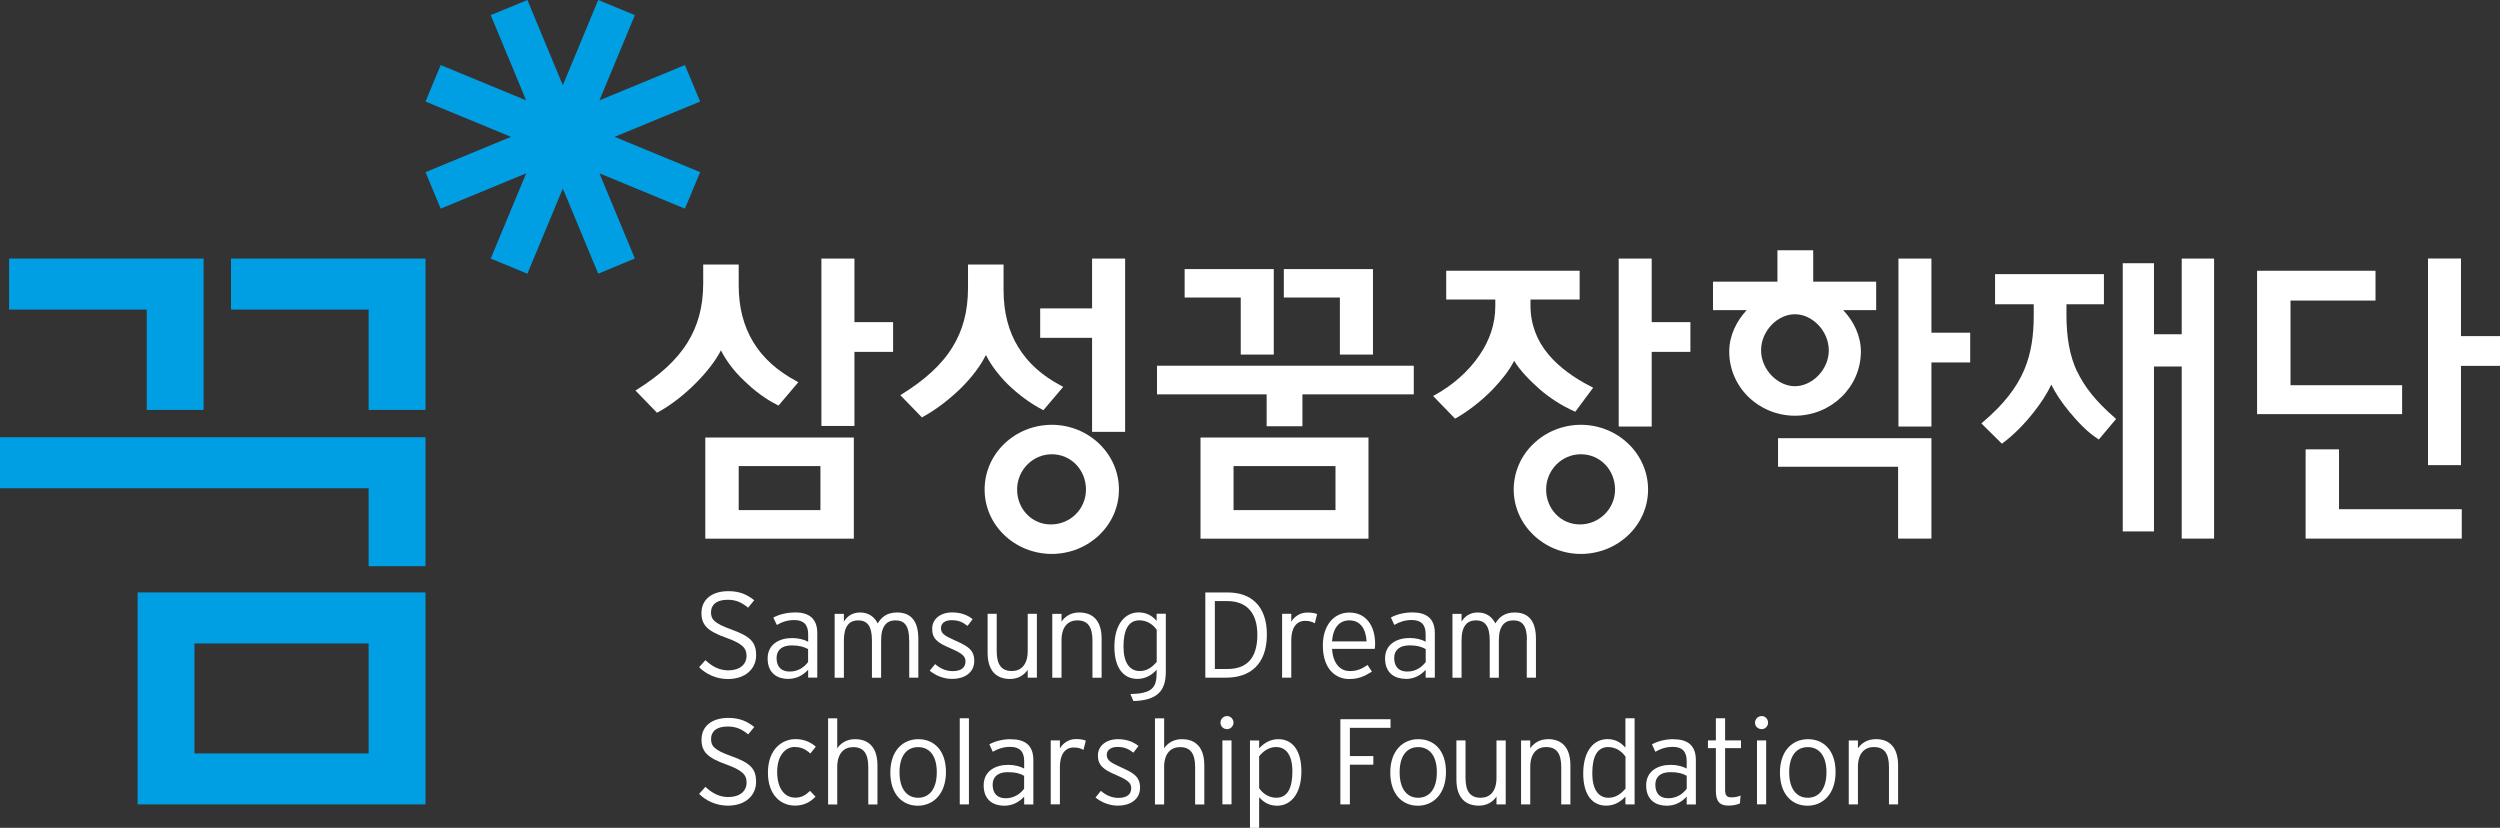 <svg width="151" height="50" viewBox="0 0 151 50" fill="none" xmlns="http://www.w3.org/2000/svg">
<rect x="0" y="0" width="151" height="50" fill="#333333" stroke="none"/>
<g clip-path="url(#clip0_2_4)">
<path d="M44.172 38.019C43.14 37.651 42.944 37.405 42.944 36.983C42.944 36.561 43.241 36.226 43.947 36.226C44.465 36.226 44.809 36.395 45.185 36.705L45.554 36.254C45.12 35.908 44.678 35.706 43.983 35.706C43.02 35.706 42.369 36.197 42.369 37.019C42.369 37.763 42.745 38.123 43.86 38.52C44.805 38.859 45.091 39.13 45.091 39.606C45.091 40.151 44.664 40.49 43.98 40.49C43.447 40.49 42.998 40.245 42.608 39.873L42.227 40.299C42.633 40.71 43.259 41.013 43.962 41.013C45.037 41.013 45.67 40.385 45.67 39.581C45.67 38.776 45.319 38.434 44.175 38.022L44.172 38.019Z" fill="white"/>
<path d="M48.009 36.994C47.506 36.994 47.05 37.117 46.709 37.301L46.919 37.748C47.234 37.564 47.567 37.452 47.973 37.452C48.538 37.452 48.813 37.73 48.813 38.307V38.762C48.585 38.636 48.233 38.538 47.846 38.538C47.082 38.538 46.365 38.906 46.365 39.772C46.365 40.703 46.999 41.006 47.6 41.006C48.157 41.006 48.538 40.746 48.813 40.454V40.926H49.363V38.235C49.363 37.34 48.842 36.987 48.009 36.987V36.994ZM48.809 39.985C48.574 40.306 48.197 40.562 47.698 40.562C47.224 40.562 46.905 40.313 46.905 39.739C46.905 39.256 47.245 38.982 47.814 38.982C48.284 38.982 48.556 39.069 48.809 39.206V39.989V39.985Z" fill="white"/>
<path d="M54.917 38.672V40.93H55.467V38.581C55.467 37.456 54.975 36.994 54.185 36.994C53.555 36.994 53.24 37.286 53.012 37.654C52.828 37.286 52.498 36.994 51.952 36.994C51.495 36.994 51.17 37.214 50.971 37.546V37.077H50.413V40.934H50.971V38.675C50.971 37.82 51.3 37.47 51.832 37.47C52.364 37.47 52.665 37.791 52.665 38.675V40.934H53.219V38.675C53.219 37.82 53.555 37.47 54.08 37.47C54.638 37.47 54.913 37.791 54.913 38.675L54.917 38.672Z" fill="white"/>
<path d="M57.686 38.686C57.031 38.39 56.835 38.264 56.835 37.936C56.835 37.654 57.067 37.459 57.476 37.459C57.885 37.459 58.139 37.568 58.439 37.806L58.747 37.398C58.454 37.156 58.041 36.99 57.512 36.99C56.806 36.99 56.303 37.387 56.303 37.972C56.303 38.589 56.625 38.823 57.404 39.155C58.088 39.447 58.316 39.624 58.316 39.942C58.316 40.317 58.066 40.537 57.534 40.537C57.15 40.537 56.788 40.382 56.481 40.111L56.155 40.512C56.524 40.807 56.987 41.006 57.52 41.006C58.189 41.006 58.845 40.678 58.845 39.916C58.845 39.227 58.417 39.014 57.683 38.682L57.686 38.686Z" fill="white"/>
<path d="M62.074 39.328C62.074 40.172 61.651 40.53 61.118 40.53C60.496 40.53 60.202 40.158 60.202 39.328V37.073H59.652V39.422C59.652 40.53 60.191 41.01 61.006 41.01C61.495 41.01 61.853 40.782 62.074 40.458V40.93H62.628V37.073H62.074V39.328Z" fill="white"/>
<path d="M66.538 40.93V38.581C66.538 37.47 65.998 36.994 65.18 36.994C64.695 36.994 64.333 37.221 64.116 37.546V37.077H63.558V40.934H64.116V38.675C64.116 37.831 64.532 37.47 65.068 37.47C65.687 37.47 65.984 37.845 65.984 38.675V40.934H66.538V40.93Z" fill="white"/>
<path d="M68.279 41.926L68.457 42.344C69.894 42.301 70.415 41.742 70.415 40.58V37.07H69.861V37.503C69.59 37.192 69.257 36.99 68.772 36.99C67.961 36.99 67.309 37.694 67.309 39.061C67.309 40.429 67.924 41.006 68.696 41.006C69.221 41.006 69.59 40.746 69.861 40.454V40.652C69.861 41.551 69.568 41.89 68.276 41.922L68.279 41.926ZM68.84 40.53C68.229 40.53 67.859 40.025 67.859 39.054C67.859 38.019 68.174 37.467 68.819 37.467C69.278 37.467 69.651 37.723 69.865 38.044V39.974C69.593 40.313 69.253 40.53 68.84 40.53Z" fill="white"/>
<path d="M76.519 38.322C76.519 36.557 75.52 35.785 74.166 35.785H72.801V40.93H74.064C75.444 40.93 76.519 40.187 76.519 38.322ZM73.377 36.305H74.122C75.31 36.305 75.944 37.026 75.944 38.34C75.944 39.819 75.248 40.407 74.137 40.407H73.377V36.305Z" fill="white"/>
<path d="M77.993 37.55V37.073H77.439V40.93H77.993V38.664C77.993 37.928 78.297 37.499 78.836 37.499C79.093 37.499 79.26 37.557 79.415 37.647L79.553 37.091C79.423 37.034 79.238 36.998 78.948 36.998C78.532 36.998 78.166 37.247 77.993 37.553V37.55Z" fill="white"/>
<path d="M82.862 40.562L82.601 40.165C82.246 40.4 81.982 40.533 81.53 40.533C80.9 40.533 80.505 40.01 80.454 39.191H83.032C83.05 39.101 83.057 39.022 83.057 38.892C83.057 37.791 82.507 36.998 81.497 36.998C80.578 36.998 79.9 37.759 79.9 38.982C79.9 40.501 80.762 41.013 81.472 41.013C82.055 41.013 82.395 40.858 82.862 40.566V40.562ZM81.497 37.47C82.174 37.47 82.5 37.993 82.543 38.74H80.454C80.52 37.878 80.921 37.47 81.497 37.47Z" fill="white"/>
<path d="M84.904 41.01C85.458 41.01 85.838 40.75 86.109 40.458V40.93H86.663V38.239C86.663 37.344 86.142 36.99 85.309 36.99C84.806 36.99 84.35 37.113 84.01 37.297L84.216 37.744C84.534 37.56 84.864 37.449 85.269 37.449C85.838 37.449 86.109 37.726 86.109 38.304V38.758C85.881 38.632 85.534 38.535 85.146 38.535C84.379 38.535 83.658 38.903 83.658 39.768C83.658 40.699 84.296 41.002 84.9 41.002L84.904 41.01ZM85.117 38.978C85.588 38.978 85.863 39.065 86.113 39.202V39.985C85.878 40.306 85.501 40.562 85.001 40.562C84.531 40.562 84.209 40.313 84.209 39.739C84.209 39.256 84.553 38.982 85.117 38.982V38.978Z" fill="white"/>
<path d="M92.217 38.672V40.93H92.771V38.581C92.771 37.456 92.278 36.994 91.489 36.994C90.863 36.994 90.544 37.286 90.32 37.654C90.135 37.286 89.806 36.994 89.259 36.994C88.799 36.994 88.477 37.214 88.278 37.546V37.077H87.728V40.934H88.278V38.675C88.278 37.82 88.611 37.47 89.143 37.47C89.675 37.47 89.98 37.791 89.98 38.675V40.934H90.53V38.675C90.53 37.82 90.866 37.47 91.395 37.47C91.953 37.47 92.228 37.791 92.228 38.675L92.217 38.672Z" fill="white"/>
<path d="M44.172 45.671C43.136 45.303 42.948 45.061 42.948 44.635C42.948 44.209 43.245 43.881 43.951 43.881C44.468 43.881 44.816 44.047 45.189 44.358L45.558 43.91C45.124 43.567 44.678 43.362 43.987 43.362C43.02 43.362 42.372 43.845 42.372 44.675C42.372 45.418 42.749 45.775 43.864 46.172C44.809 46.515 45.095 46.782 45.095 47.262C45.095 47.803 44.667 48.142 43.98 48.142C43.447 48.142 42.998 47.897 42.608 47.525L42.227 47.951C42.633 48.362 43.259 48.661 43.962 48.661C45.037 48.661 45.667 48.037 45.667 47.229C45.667 46.421 45.316 46.082 44.175 45.671H44.172Z" fill="white"/>
<path d="M48.016 45.122C48.407 45.122 48.664 45.259 48.943 45.512L49.276 45.101C48.972 44.834 48.57 44.642 48.053 44.642C47.242 44.642 46.383 45.245 46.383 46.67C46.383 48.016 47.162 48.658 48.013 48.658C48.556 48.658 48.932 48.452 49.258 48.12L48.925 47.77C48.661 48.027 48.411 48.178 48.034 48.178C47.35 48.178 46.941 47.568 46.941 46.62C46.941 45.671 47.408 45.115 48.013 45.115L48.016 45.122Z" fill="white"/>
<path d="M51.64 44.646C51.155 44.646 50.789 44.873 50.569 45.198V43.387H50.018V48.589H50.569V46.331C50.569 45.487 50.992 45.126 51.528 45.126C52.151 45.126 52.444 45.498 52.444 46.331V48.589H52.998V46.233C52.998 45.126 52.458 44.646 51.64 44.646Z" fill="white"/>
<path d="M55.467 44.646C54.526 44.646 53.776 45.35 53.776 46.659C53.776 47.969 54.497 48.665 55.438 48.665C56.379 48.665 57.136 47.94 57.136 46.63C57.136 45.321 56.408 44.646 55.467 44.646ZM55.456 48.185C54.783 48.185 54.33 47.659 54.33 46.645C54.33 45.631 54.783 45.126 55.456 45.126C56.13 45.126 56.582 45.631 56.582 46.645C56.582 47.659 56.126 48.185 55.456 48.185Z" fill="white"/>
<path d="M58.523 43.383H57.969V48.586H58.523V43.383Z" fill="white"/>
<path d="M61.053 44.646C60.55 44.646 60.094 44.772 59.757 44.956L59.963 45.407C60.282 45.223 60.615 45.111 61.02 45.111C61.585 45.111 61.86 45.393 61.86 45.963V46.421C61.632 46.295 61.285 46.197 60.897 46.197C60.13 46.197 59.413 46.565 59.413 47.435C59.413 48.366 60.047 48.665 60.651 48.665C61.205 48.665 61.585 48.409 61.86 48.117V48.589H62.414V45.902C62.414 45 61.889 44.65 61.057 44.65L61.053 44.646ZM61.857 47.637C61.625 47.954 61.241 48.214 60.745 48.214C60.275 48.214 59.956 47.965 59.956 47.392C59.956 46.904 60.296 46.638 60.865 46.638C61.336 46.638 61.607 46.717 61.857 46.858V47.637Z" fill="white"/>
<path d="M64.018 45.205V44.722H63.464V48.582H64.018V46.316C64.018 45.584 64.315 45.148 64.858 45.148C65.119 45.148 65.285 45.205 65.441 45.295L65.582 44.736C65.448 44.678 65.267 44.639 64.978 44.639C64.565 44.639 64.192 44.888 64.022 45.202L64.018 45.205Z" fill="white"/>
<path d="M67.704 46.342C67.048 46.046 66.849 45.912 66.849 45.591C66.849 45.313 67.085 45.115 67.49 45.115C67.895 45.115 68.156 45.227 68.457 45.461L68.764 45.057C68.468 44.816 68.058 44.646 67.526 44.646C66.824 44.646 66.313 45.043 66.313 45.631C66.313 46.219 66.639 46.482 67.414 46.811C68.098 47.103 68.326 47.283 68.326 47.597C68.326 47.976 68.076 48.193 67.548 48.193C67.161 48.193 66.802 48.037 66.491 47.767L66.169 48.171C66.538 48.467 67.001 48.661 67.534 48.661C68.203 48.661 68.859 48.33 68.859 47.576C68.859 46.883 68.431 46.674 67.7 46.342H67.704Z" fill="white"/>
<path d="M71.385 44.646C70.893 44.646 70.535 44.873 70.314 45.198V43.387H69.76V48.589H70.314V46.331C70.314 45.487 70.734 45.126 71.273 45.126C71.892 45.126 72.186 45.498 72.186 46.331V48.589H72.74V46.233C72.74 45.126 72.204 44.646 71.385 44.646Z" fill="white"/>
<path d="M74.383 44.722H73.833V48.582H74.383V44.722Z" fill="white"/>
<path d="M74.119 43.25C73.894 43.25 73.717 43.427 73.717 43.65C73.717 43.874 73.894 44.04 74.119 44.04C74.325 44.04 74.503 43.86 74.503 43.65C74.503 43.427 74.325 43.25 74.119 43.25Z" fill="white"/>
<path d="M77.218 44.646C76.697 44.646 76.327 44.906 76.052 45.198V44.725H75.498V50.004H76.052V48.153C76.324 48.459 76.657 48.665 77.145 48.665C77.953 48.665 78.604 47.958 78.604 46.594C78.604 45.23 77.989 44.646 77.218 44.646ZM77.098 48.185C76.642 48.185 76.266 47.929 76.052 47.604V45.678C76.324 45.342 76.664 45.122 77.077 45.122C77.692 45.122 78.061 45.627 78.061 46.598C78.061 47.633 77.743 48.182 77.102 48.182L77.098 48.185Z" fill="white"/>
<path d="M81.533 43.961H83.988V43.441H80.958V48.586H81.533V46.187H82.949V45.667H81.533V43.961Z" fill="white"/>
<path d="M85.668 44.646C84.726 44.646 83.973 45.35 83.973 46.659C83.973 47.969 84.697 48.665 85.639 48.665C86.58 48.665 87.337 47.94 87.337 46.63C87.337 45.321 86.616 44.646 85.668 44.646ZM85.657 48.185C84.983 48.185 84.538 47.659 84.538 46.645C84.538 45.631 84.987 45.126 85.657 45.126C86.327 45.126 86.786 45.631 86.786 46.645C86.786 47.659 86.33 48.185 85.657 48.185Z" fill="white"/>
<path d="M90.388 46.98C90.388 47.825 89.972 48.185 89.433 48.185C88.814 48.185 88.517 47.814 88.517 46.98V44.722H87.967V47.074C87.967 48.182 88.506 48.661 89.324 48.661C89.806 48.661 90.168 48.438 90.388 48.113V48.586H90.946V44.725H90.388V46.984V46.98Z" fill="white"/>
<path d="M93.495 44.646C93.01 44.646 92.648 44.873 92.427 45.198V44.725H91.873V48.586H92.427V46.327C92.427 45.483 92.847 45.122 93.386 45.122C94.005 45.122 94.299 45.494 94.299 46.327V48.586H94.852V46.23C94.852 45.122 94.313 44.642 93.495 44.642V44.646Z" fill="white"/>
<path d="M98.18 45.162C97.904 44.852 97.575 44.642 97.086 44.642C96.275 44.642 95.627 45.346 95.627 46.717C95.627 48.088 96.239 48.661 97.014 48.661C97.539 48.661 97.904 48.405 98.176 48.113V48.586H98.73V43.383H98.176V45.162H98.18ZM98.18 47.63C97.904 47.965 97.568 48.185 97.155 48.185C96.543 48.185 96.174 47.68 96.174 46.71C96.174 45.671 96.489 45.122 97.133 45.122C97.589 45.122 97.962 45.379 98.18 45.703V47.626V47.63Z" fill="white"/>
<path d="M101.076 44.646C100.576 44.646 100.12 44.772 99.78 44.956L99.982 45.407C100.301 45.223 100.634 45.111 101.04 45.111C101.604 45.111 101.876 45.393 101.876 45.963V46.421C101.648 46.295 101.3 46.197 100.909 46.197C100.145 46.197 99.428 46.565 99.428 47.435C99.428 48.366 100.066 48.665 100.67 48.665C101.224 48.665 101.604 48.409 101.876 48.117V48.589H102.43V45.902C102.43 45 101.908 44.65 101.072 44.65L101.076 44.646ZM101.879 47.637C101.644 47.954 101.271 48.214 100.764 48.214C100.297 48.214 99.982 47.965 99.982 47.392C99.982 46.904 100.319 46.638 100.887 46.638C101.358 46.638 101.633 46.717 101.879 46.858V47.637Z" fill="white"/>
<path d="M104.196 43.383H103.639V44.722H103.161V45.187H103.639V47.788C103.639 48.427 103.9 48.658 104.381 48.658C104.671 48.658 104.877 48.615 105.091 48.528L105.131 48.052C104.953 48.124 104.808 48.16 104.584 48.16C104.291 48.16 104.196 48.041 104.196 47.698V45.187H105.156V44.722H104.196V43.383Z" fill="white"/>
<path d="M106.412 43.25C106.184 43.25 106.003 43.427 106.003 43.65C106.003 43.874 106.184 44.04 106.412 44.04C106.618 44.04 106.792 43.86 106.792 43.65C106.792 43.427 106.615 43.25 106.412 43.25Z" fill="white"/>
<path d="M106.676 44.722H106.122V48.582H106.676V44.722Z" fill="white"/>
<path d="M109.203 44.646C108.262 44.646 107.509 45.35 107.509 46.659C107.509 47.969 108.23 48.665 109.174 48.665C110.119 48.665 110.869 47.94 110.869 46.63C110.869 45.321 110.145 44.646 109.203 44.646ZM109.189 48.185C108.519 48.185 108.067 47.659 108.067 46.645C108.067 45.631 108.519 45.126 109.189 45.126C109.859 45.126 110.318 45.631 110.318 46.645C110.318 47.659 109.862 48.185 109.189 48.185Z" fill="white"/>
<path d="M113.291 44.646C112.806 44.646 112.444 44.873 112.219 45.198V44.725H111.665V48.586H112.219V46.327C112.219 45.483 112.639 45.122 113.178 45.122C113.798 45.122 114.094 45.494 114.094 46.327V48.586H114.645V46.23C114.645 45.122 114.105 44.642 113.291 44.642V44.646Z" fill="white"/>
<path d="M63.526 25.658C61.303 25.662 59.471 27.394 59.471 29.566C59.471 31.738 61.303 33.451 63.526 33.458C65.77 33.451 67.584 31.716 67.584 29.566C67.584 27.415 65.77 25.662 63.526 25.658ZM63.471 31.676C62.309 31.676 61.433 30.731 61.433 29.566C61.433 28.4 62.371 27.437 63.529 27.437C64.688 27.437 65.593 28.382 65.593 29.566C65.593 30.749 64.644 31.676 63.475 31.676H63.471Z" fill="white"/>
<path d="M44.921 22.971C45.54 23.58 46.25 24.114 46.948 24.457L47.021 24.497L48.219 23.086L48.103 23.021C46.966 22.408 46.076 21.632 45.493 20.654C44.914 19.691 44.617 18.573 44.617 17.234V15.979H42.474V17.101C42.474 18.551 42.144 19.691 41.525 20.691C40.834 21.798 39.809 22.689 38.498 23.515L38.383 23.588L39.682 24.93L39.755 24.89C40.529 24.471 41.351 23.826 42.065 23.104C42.684 22.473 43.219 21.798 43.545 21.16C43.86 21.787 44.342 22.426 44.921 22.974V22.971Z" fill="white"/>
<path d="M42.6 32.535H51.572V26.427H42.6V32.535ZM44.617 28.151H49.555V30.81H44.617V28.151Z" fill="white"/>
<path d="M72.511 32.535H82.656V26.427H72.511V32.535ZM74.506 28.151H80.664V30.81H74.506V28.151Z" fill="white"/>
<path d="M51.608 15.618H49.613V25.727H51.608V21.253H53.943V19.457H51.608V15.618Z" fill="white"/>
<path d="M92.966 23.486C93.621 24.053 94.371 24.529 95.077 24.836L95.149 24.868L96.228 23.414L96.112 23.357C95.084 22.834 94.168 22.184 93.509 21.39C92.84 20.582 92.441 19.608 92.441 18.436V18.093H95.41V16.354H87.351V18.093H90.316V18.511C90.316 19.579 89.961 20.575 89.371 21.437C88.68 22.473 87.67 23.306 86.689 23.847L86.558 23.916L87.883 25.283L87.956 25.247C88.669 24.843 89.458 24.233 90.132 23.548C90.671 22.985 91.156 22.39 91.453 21.794C91.811 22.372 92.362 22.949 92.97 23.486H92.966Z" fill="white"/>
<path d="M107.393 28.191H114.645V32.531H116.658V26.467H107.393V28.191Z" fill="white"/>
<path d="M112.397 21.239C112.397 20.283 111.966 19.403 111.329 18.732H113.32V17.011H109.518V15.117H107.357V17.011H103.465V18.732H105.5C104.877 19.403 104.446 20.276 104.446 21.239C104.446 23.371 106.209 25.103 108.414 25.11C110.619 25.103 112.393 23.371 112.397 21.239ZM106.369 21.16C106.369 19.98 107.368 18.98 108.414 18.98C109.46 18.98 110.456 19.983 110.46 21.16C110.46 22.321 109.46 23.324 108.414 23.328C107.364 23.324 106.372 22.321 106.369 21.16Z" fill="white"/>
<path d="M116.658 15.618H114.666V25.763H116.658V21.892H119V20.095H116.658V15.618Z" fill="white"/>
<path d="M99.762 15.618H97.77V25.763H99.762V21.253H102.1V19.457H99.762V15.618Z" fill="white"/>
<path d="M65.962 18.627H62.827V20.405H65.962V26.084H67.957V15.618H65.962V18.627Z" fill="white"/>
<path d="M60.897 23.234C61.52 23.84 62.248 24.374 62.943 24.735L63.019 24.778L64.217 23.367L64.101 23.302C62.965 22.707 62.092 21.935 61.506 20.972C60.912 20.016 60.615 18.854 60.615 17.516V15.979H58.468V17.386C58.468 18.836 58.142 19.973 57.538 20.954C56.85 22.079 55.804 22.978 54.493 23.797L54.381 23.869L55.688 25.215L55.753 25.171C56.524 24.749 57.328 24.14 58.041 23.443C58.685 22.805 59.221 22.108 59.547 21.441C59.855 22.051 60.325 22.671 60.897 23.238V23.234Z" fill="white"/>
<path d="M95.486 25.658C93.263 25.662 91.431 27.394 91.428 29.566C91.431 31.716 93.26 33.451 95.486 33.458C97.727 33.451 99.544 31.716 99.544 29.566C99.544 27.415 97.727 25.662 95.486 25.658ZM95.428 31.676C94.27 31.676 93.386 30.731 93.386 29.566C93.386 28.4 94.32 27.437 95.486 27.437C96.652 27.437 97.546 28.382 97.55 29.566C97.55 30.727 96.597 31.676 95.428 31.676Z" fill="white"/>
<path d="M74.941 21.416H76.936V16.253H71.552V17.97H74.941V21.416Z" fill="white"/>
<path d="M80.929 21.416H82.927V16.253H77.544V17.97H80.929V21.416Z" fill="white"/>
<path d="M131.776 20.189H130.1V15.899H128.214V32.098H130.1V22.137H131.776V32.531H133.731V15.618H131.776V20.189Z" fill="white"/>
<path d="M125.448 22.43C124.999 21.452 124.814 20.359 124.814 19.017V18.378H127.077V16.556H120.502V18.378H122.838V19.053C122.838 20.323 122.671 21.362 122.269 22.325C121.802 23.432 121.017 24.428 119.764 25.496L119.677 25.575L120.915 26.799L120.991 26.741C121.614 26.283 122.266 25.619 122.809 24.933C123.268 24.356 123.656 23.757 123.898 23.23C124.148 23.743 124.539 24.331 124.995 24.879C125.524 25.521 126.121 26.131 126.693 26.495L126.769 26.546L127.812 25.305L127.729 25.229C126.606 24.255 125.911 23.386 125.455 22.426L125.448 22.43Z" fill="white"/>
<path d="M69.883 23.819H76.505V25.745H78.666V23.819H85.392V22.09H69.883V23.819Z" fill="white"/>
<path d="M145.088 23.267H138.347V18.154H143.481V16.354H136.327V25.013H145.088V23.267Z" fill="white"/>
<path d="M141.276 27.141H139.259V32.531H148.69V30.756H141.276V27.141Z" fill="white"/>
<path d="M148.643 20.301V15.614H146.652V28.094H148.643V22.098H151V20.301H148.643Z" fill="white"/>
<path d="M42.289 10.398L37.123 8.265L42.289 6.133L41.369 3.929L36.207 6.061L38.346 0.913L36.131 0L33.995 5.148L31.855 0L29.64 0.913L31.779 6.061L26.617 3.929L25.701 6.133L30.863 8.265L25.701 10.398L26.617 12.602L31.779 10.47L29.64 15.618L31.855 16.531L33.995 11.386L36.131 16.531L38.346 15.614L36.207 10.47L41.369 12.602L42.289 10.398Z" fill="#009FE3"/>
<path d="M8.863 24.76H12.298V15.618H0.55V18.699H8.863V24.76Z" fill="#009FE3"/>
<path d="M22.265 24.76H25.701V15.618H13.953V18.699H22.265V24.76Z" fill="#009FE3"/>
<path d="M0 29.49H22.265V34.198H25.701V26.409H0V29.49Z" fill="#009FE3"/>
<path d="M8.312 48.586H25.701V35.782H8.312V48.586ZM11.744 38.866H22.265V45.508H11.744V38.866Z" fill="#009FE3"/>
</g>
<defs>
<clipPath id="clip0_2_4">
<rect width="151" height="50" fill="white"/>
</clipPath>
</defs>
</svg>
